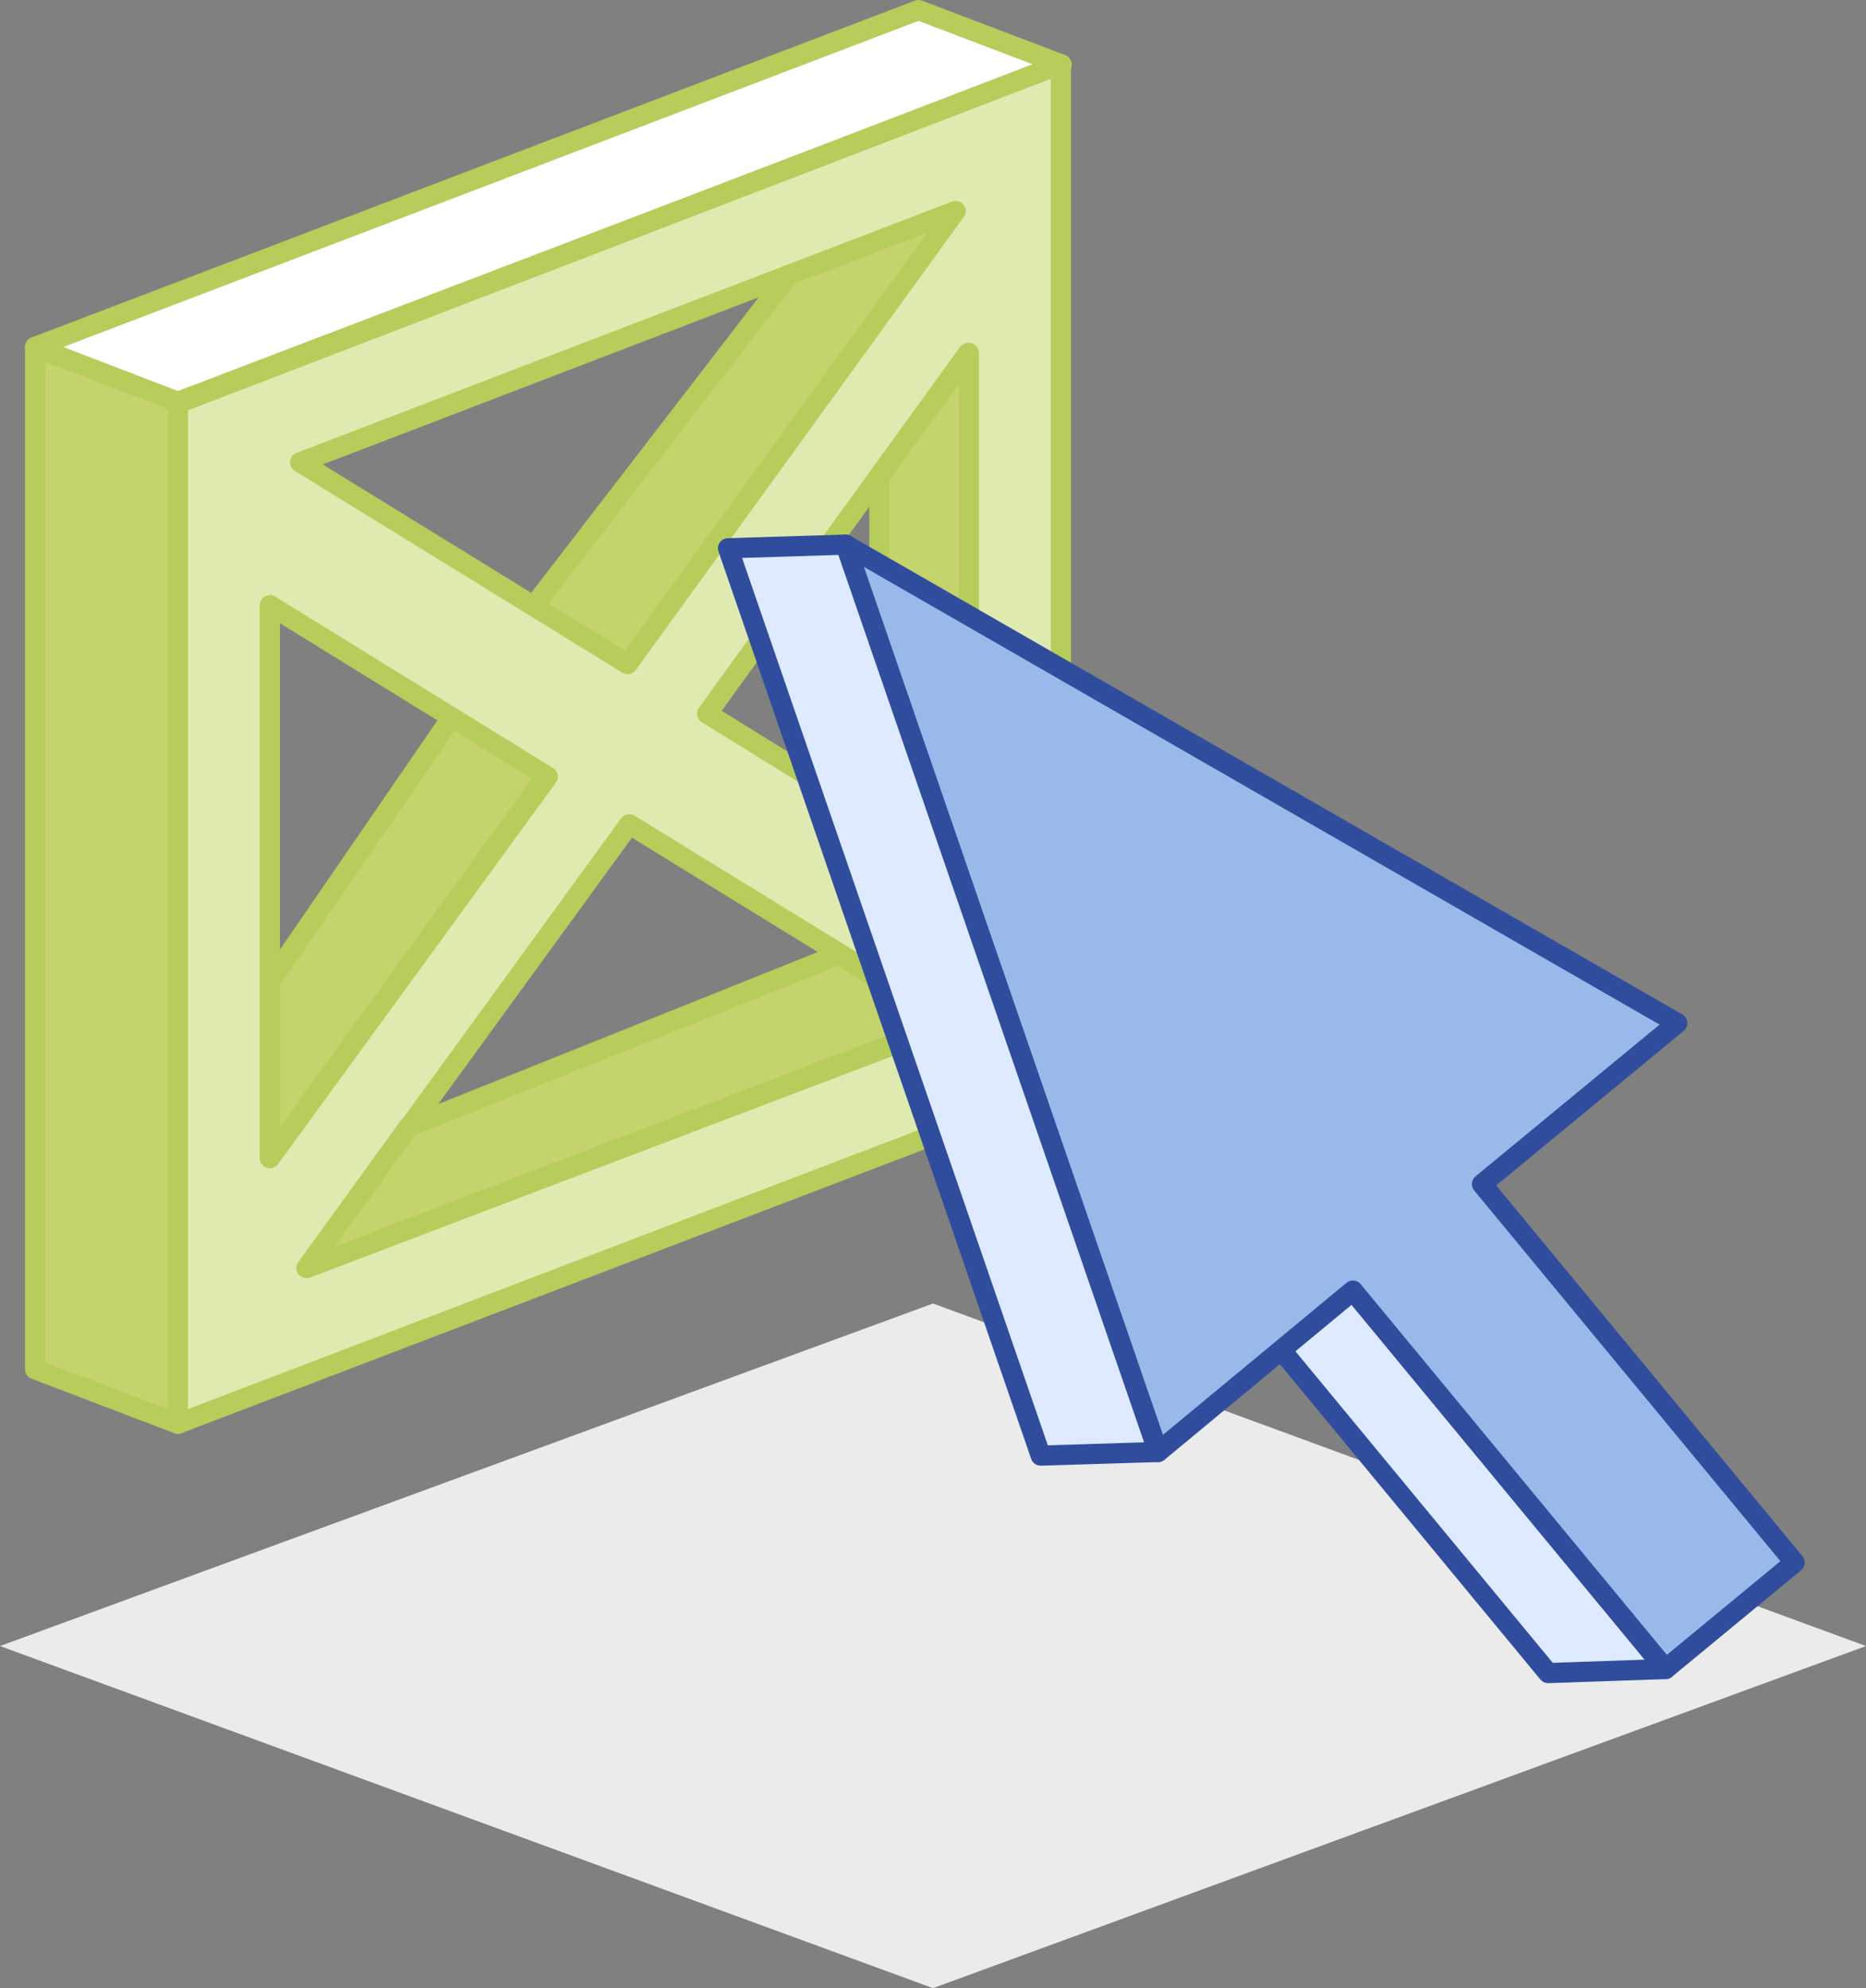 <svg xmlns="http://www.w3.org/2000/svg" viewBox="0 0 46.26 49.28"><rect x="0" y="0" width="46.26" height="49.28" fill="#808080" stroke="none"/><defs><style>.cls-1{fill:#ebebeb;}.cls-2{fill:#c4d36c;}.cls-3,.cls-7{fill:none;stroke-linejoin:round;stroke-width:0.5px;}.cls-3{stroke:#b6cd5b;}.cls-4{fill:#fff;}.cls-5{fill:#dfeab0;}.cls-6{fill:#deeaff;}.cls-7{stroke:#304d9d;}.cls-8{fill:#98b9ea;}</style></defs><title>one-click_infrastructure_management</title><g id="Layer_2" data-name="Layer 2"><g id="Layer_1-2" data-name="Layer 1"><polygon class="cls-1" points="23.13 49.28 0 40.8 23.13 32.31 46.26 40.8 23.13 49.28"/><polygon class="cls-2" points="4.41 35.29 0.87 33.94 0.87 8.6 4.41 9.96 4.41 35.29"/><polygon class="cls-3" points="4.41 35.29 0.87 33.94 0.87 8.6 4.41 9.96 4.41 35.29"/><polygon class="cls-4" points="26.32 1.6 22.77 0.25 0.87 8.6 4.41 9.96 26.32 1.6"/><polygon class="cls-3" points="26.32 1.6 22.77 0.25 0.87 8.6 4.41 9.96 26.32 1.6"/><polygon class="cls-2" points="23.69 5.23 21.45 4.35 12.54 15.92 15.56 16.46 23.69 5.23"/><polygon class="cls-3" points="23.69 5.23 21.45 4.35 12.54 15.92 15.56 16.46 23.69 5.23"/><polygon class="cls-2" points="13.57 19.2 11.22 17.75 5.16 26.57 6.69 28.71 13.57 19.2"/><polygon class="cls-3" points="13.57 19.2 11.22 17.75 5.16 26.57 6.69 28.71 13.57 19.2"/><path class="cls-5" d="M4.41,10V35.29L26.3,26.93V1.59ZM23.69,5.23,15.56,16.46l-8.12-5ZM6.69,15l6.88,4.25L6.69,28.71ZM7.6,31.43l8-11,8,4.92ZM24,21.69l-6.47-4L24,8.75Z"/><path class="cls-3" d="M4.41,10V35.29L26.3,26.93V1.59ZM23.69,5.23,15.56,16.46l-8.12-5ZM6.69,15l6.89,4.25L6.69,28.71ZM7.6,31.43l8-11,8,4.92ZM24,21.69l-6.47-4L24,8.75Z"/><polygon class="cls-2" points="23.52 25.35 20.79 23.66 10.13 27.93 7.6 31.43 23.52 25.35"/><polygon class="cls-3" points="23.52 25.35 20.79 23.66 10.13 27.93 7.6 31.43 23.52 25.35"/><polygon class="cls-2" points="24.02 21.69 24.02 8.75 21.8 11.81 21.8 20.32 24.02 21.69"/><polygon class="cls-3" points="24.02 21.69 24.02 8.75 21.8 11.81 21.8 20.32 24.02 21.69"/><polygon class="cls-6" points="38.38 41.47 41.29 41.37 33.54 31.99 30.63 32.09 38.38 41.47"/><polygon class="cls-7" points="38.38 41.47 41.29 41.37 33.54 31.99 30.63 32.09 38.38 41.47"/><polygon class="cls-8" points="41.58 25.36 20.96 13.5 28.71 35.99 33.54 31.99 41.29 41.37 44.49 38.73 36.74 29.35 41.58 25.36"/><polygon class="cls-7" points="41.58 25.36 20.96 13.5 28.71 35.99 33.54 31.99 41.29 41.37 44.49 38.73 36.74 29.35 41.58 25.36"/><polygon class="cls-6" points="28.71 35.99 25.8 36.08 18.05 13.59 20.96 13.5 28.71 35.99"/><polygon class="cls-7" points="28.71 35.99 25.8 36.08 18.05 13.59 20.96 13.5 28.71 35.99"/></g></g></svg>